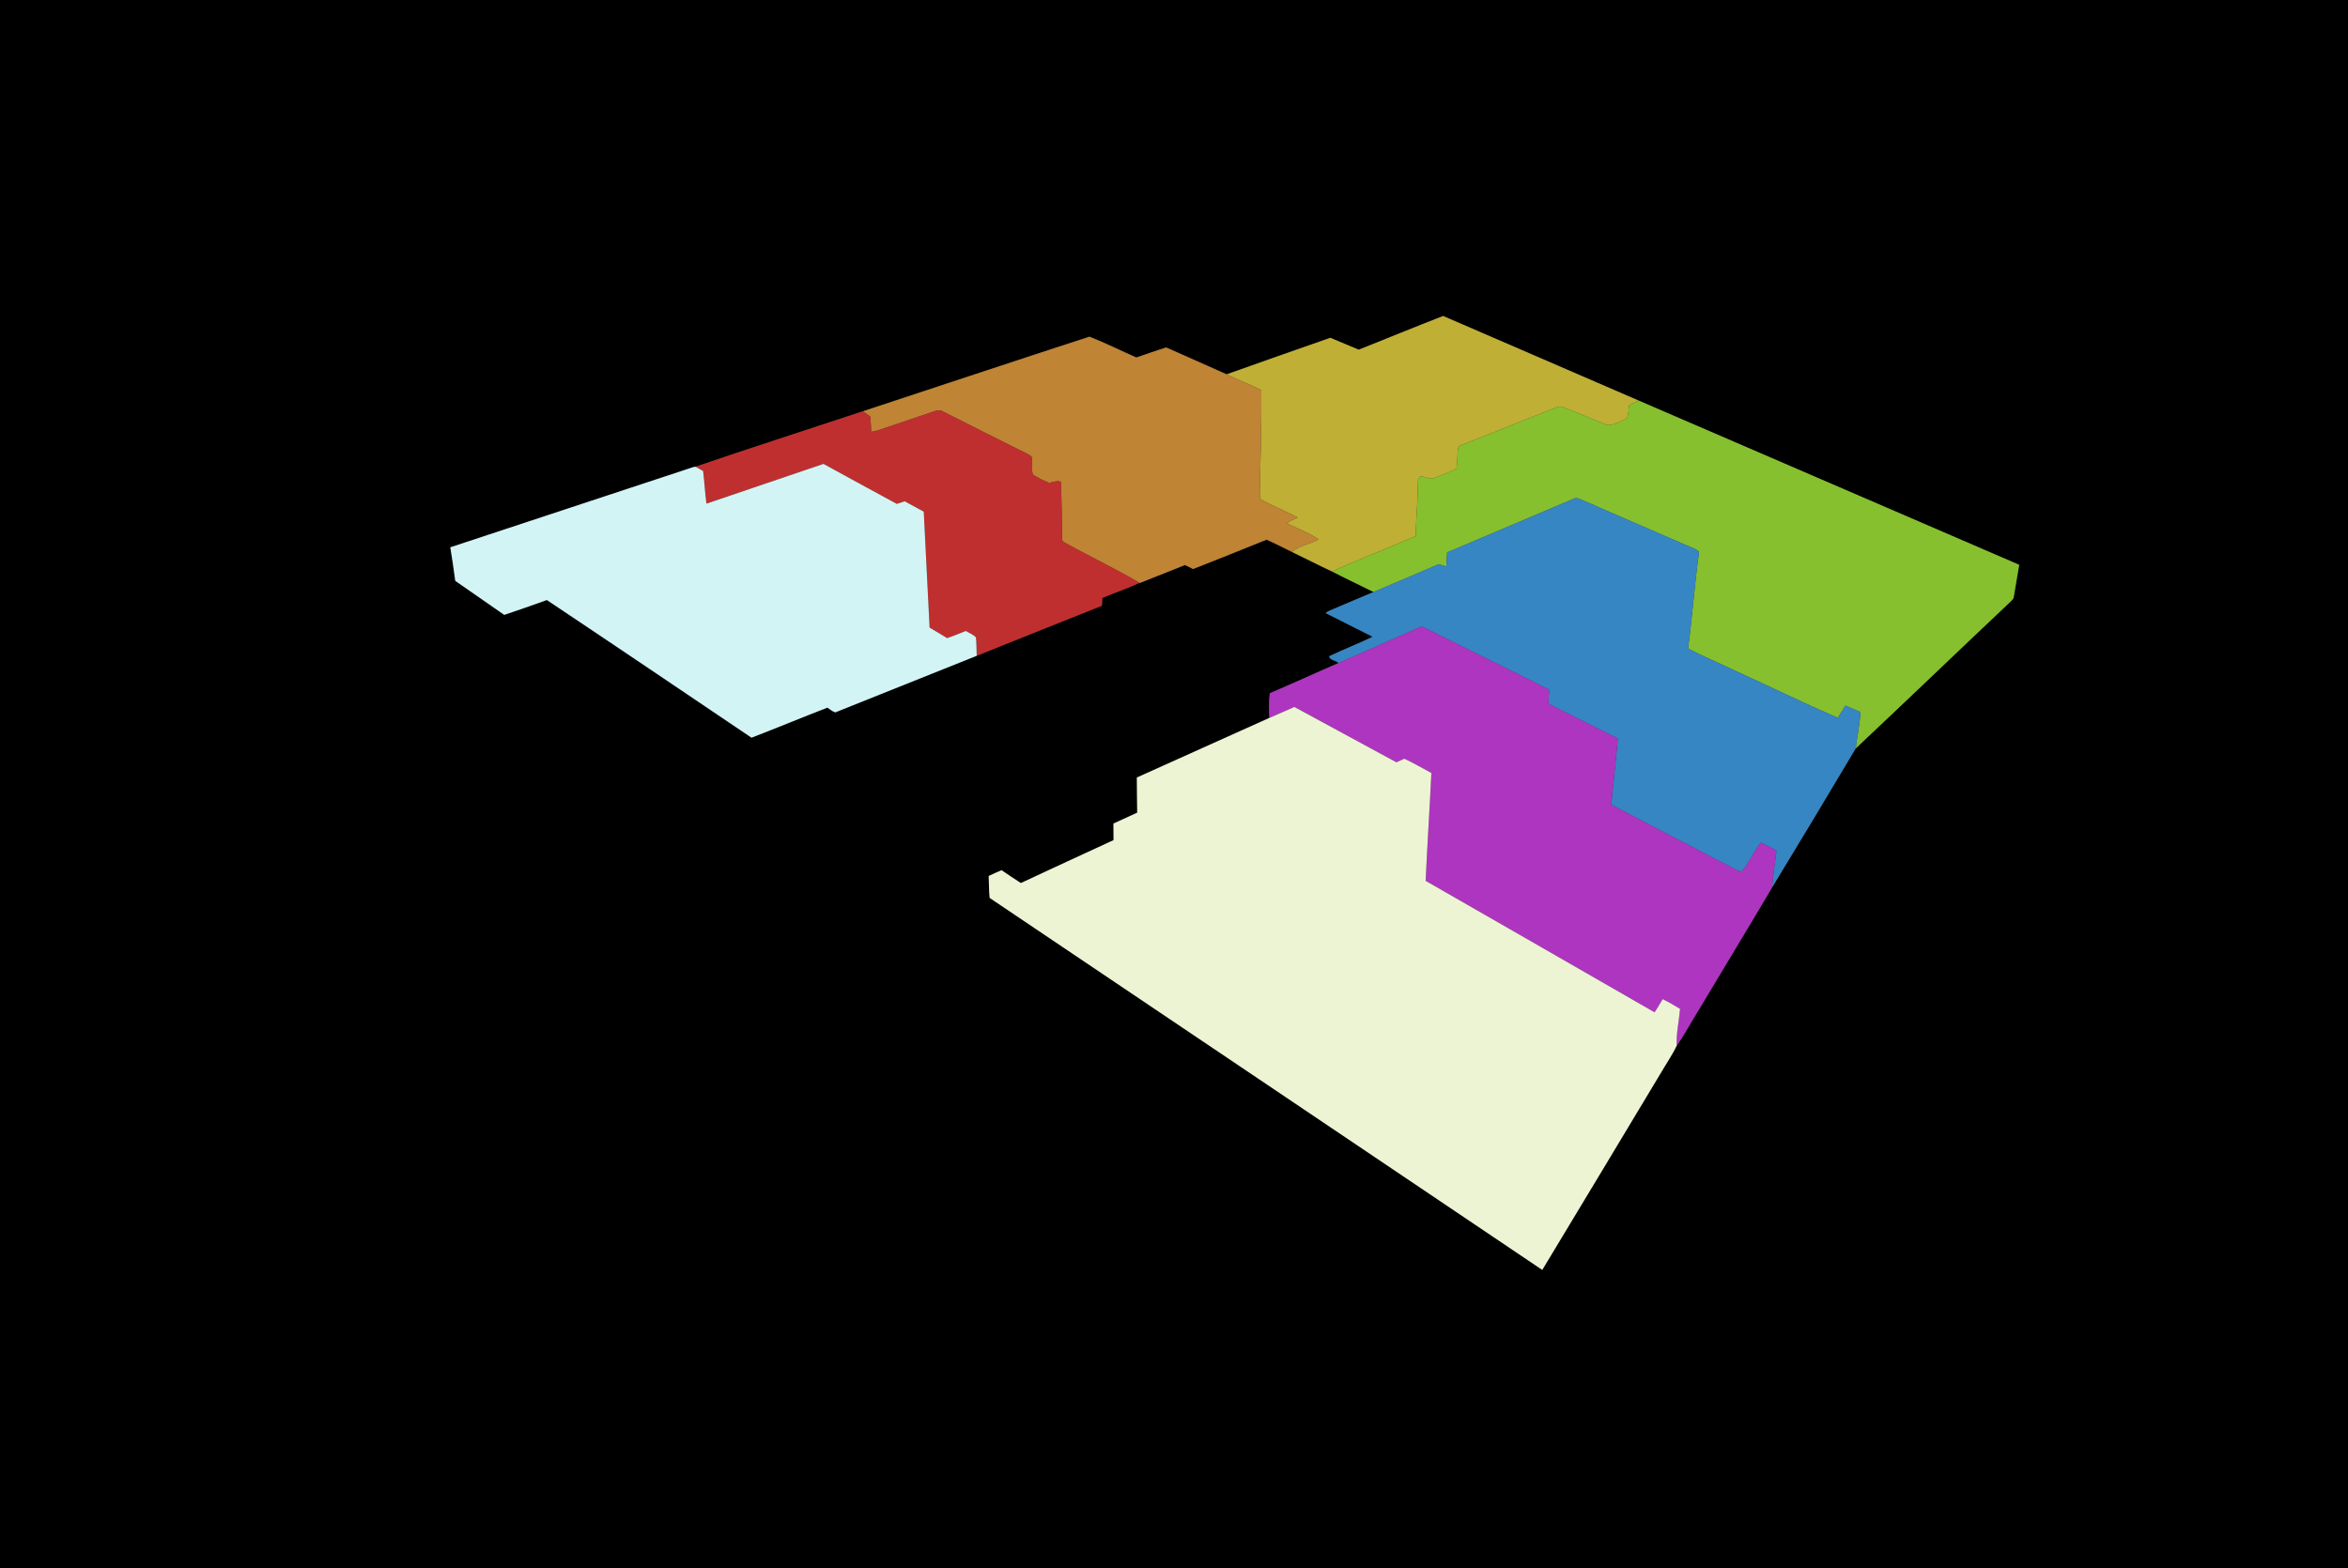 <?xml version="1.0" encoding="utf-8"?>
<!-- Generator: Adobe Illustrator 25.3.1, SVG Export Plug-In . SVG Version: 6.00 Build 0)  -->
<svg version="1.1" id="Layer_1" xmlns="http://www.w3.org/2000/svg" xmlns:xlink="http://www.w3.org/1999/xlink" x="0px" y="0px"
	 viewBox="0 0 1500 1002" style="enable-background:new 0 0 1500 1002;" xml:space="preserve">
<rect x="0" y="0" width="1500" height="1002" fill="#333333" stroke="none"/>
<style type="text/css">
	.st0{fill:#BFAF35;}
	.st1{fill:#BF8434;}
	.st2{fill:#86C02E;}
	.st3{fill:#BF2F2F;}
	.st4{fill:#D2F4F5;}
	.st5{fill:#3686C3;}
	.st6{fill:#AE35C0;}
	.st7{fill:#EDF4D3;}
</style>
<g>
	<g>
		<path d="M0,0h1500v1002H0V0z M868.02,223.47c-6.05-2.56-12.13-5.02-18.16-7.6c-22.1,7.72-44.19,15.48-66.24,23.34
			c-12.8-5.84-25.75-11.37-38.58-17.16c-6.41,1.96-12.72,4.26-19.08,6.4c-10-4.38-19.81-9.27-29.95-13.3
			c-48.3,15.7-96.51,31.75-144.75,47.66c-35.64,11.82-71.41,23.28-106.92,35.43c-1.7,0.18-3.27,0.89-4.87,1.39
			c-50.58,16.76-101.21,33.35-151.79,50.12c1.18,7.12,2.22,14.28,3.18,21.44c10.39,7.28,20.87,14.45,31.27,21.73
			c9.12-3.01,18.17-6.26,27.22-9.49c43.69,29.16,87.21,58.59,130.75,87.97c16.21-6.27,32.27-12.93,48.47-19.2
			c1.67,1.02,3.16,2.51,5.1,3.01c30.12-11.99,60.19-24.12,90.3-36.15c26.67-10.64,53.29-21.42,79.98-31.99
			c0.14-1.65,0.23-3.3,0.28-4.95c7.85-3.35,15.99-6.03,23.7-9.68l0.19,0.12c9.65-3.78,19.27-7.66,28.9-11.49
			c1.73,0.79,3.43,1.65,5.11,2.58c15.72-6.14,31.36-12.49,47.01-18.79c5.46,2.39,10.73,5.2,16.1,7.79
			c8.62,4.12,17.09,8.57,25.76,12.57c8.74,4.5,17.64,8.71,26.45,13.09c-8.7,3.56-17.28,7.4-25.96,11.01
			c-1.62,0.67-3.3,1.27-4.61,2.46c10.02,5.01,19.97,10.15,30,15.13c-9.09,4.4-18.52,8.08-27.66,12.38c-0.2,2.52,4.39,2.76,5.9,4.4
			c-14.7,6.31-29.21,13.06-43.93,19.31c-0.63,5.22-0.54,10.53-0.29,15.78c-28.19,12.74-56.45,25.32-84.63,38.08
			c0.11,7.49,0.06,14.97,0.22,22.46c-5.04,2.35-10.12,4.62-15.17,6.96c-0.01,3.52,0.06,7.05,0.06,10.59
			c-19.76,9.1-39.51,18.22-59.22,27.43c-4.1-2.76-8.28-5.37-12.33-8.2c-2.78,1.14-5.5,2.41-8.21,3.68
			c0.19,4.67,0.14,9.35,0.61,14.01c117.69,79.22,235.4,158.42,353.03,237.72c25.16-41.6,50.16-83.3,75.21-124.96
			c3.53-6.12,7.63-11.94,10.67-18.32c4.96-6.89,8.86-14.51,13.4-21.69c15.8-26.48,31.86-52.82,47.53-79.38
			c17.97-29.52,35.76-59.19,53.44-88.89c33.13-31.1,65.86-62.63,98.92-93.81c0.9-0.94,2.08-1.87,2.1-3.31
			c1.07-6.75,2.39-13.46,3.43-20.22c-81.07-34.99-162.11-70.03-243.19-104.99c-41.59-18.06-83.25-35.96-124.84-54.01
			C903.89,208.93,886,216.31,868.02,223.47z"/>
	</g>
</g>
<g>
	<path class="st0" d="M868.02,223.47c17.98-7.16,35.87-14.54,53.91-21.54c41.59,18.05,83.25,35.95,124.84,54.01
		c-2.02,1.02-4.04,2.02-6.06,3.02c-0.41,2.77-0.19,5.76-1.33,8.35c-3.86,1.84-7.93,4.21-12.23,4.4
		c-9.55-3.67-18.94-7.81-28.51-11.47c-2.18-1.07-4.45,0.21-6.5,0.91c-17.82,7.2-35.71,14.2-53.55,21.33
		c-2.31,1.04-5.08,1.45-6.93,3.24c-0.87,4.52-0.31,9.2-1.27,13.71c-4.36,2.58-9.33,4.01-13.99,5.98c-2.99,1.42-5.87-0.99-8.86-0.97
		c-2.36,1.2-1.44,4.46-1.83,6.62c0.11,10.5-1.24,20.94-1.22,31.44c-17.7,7.85-35.89,14.63-53.49,22.72
		c-8.67-4-17.14-8.45-25.76-12.57c4.93-4.02,11.56-4.9,17.07-7.92c-6.2-4.43-13.55-6.98-20.36-10.35c2.22-1.45,4.59-2.63,7.05-3.63
		c-7.36-4.12-15.32-7.06-22.69-11.14c-2.09-1.02-1.33-3.73-1.52-5.57c0.51-21.59,1.16-43.17,1.02-64.75
		c-7.26-3.67-14.92-6.45-22.19-10.08c22.05-7.86,44.14-15.62,66.24-23.34C855.89,218.45,861.97,220.91,868.02,223.47z"/>
</g>
<g>
	<path class="st1" d="M551.26,262.81c48.24-15.91,96.45-31.96,144.75-47.66c10.14,4.03,19.95,8.92,29.95,13.3
		c6.36-2.14,12.67-4.44,19.08-6.4c12.83,5.79,25.78,11.32,38.58,17.16c7.27,3.63,14.93,6.41,22.19,10.08
		c0.14,21.58-0.51,43.16-1.02,64.75c0.19,1.84-0.57,4.55,1.52,5.57c7.37,4.08,15.33,7.02,22.69,11.14c-2.46,1-4.83,2.18-7.05,3.63
		c6.81,3.37,14.16,5.92,20.36,10.35c-5.51,3.02-12.14,3.9-17.07,7.92c-5.37-2.59-10.64-5.4-16.1-7.79
		c-15.65,6.3-31.29,12.65-47.01,18.79c-1.68-0.93-3.38-1.79-5.11-2.58c-9.63,3.83-19.25,7.71-28.9,11.49l-0.19-0.12
		c-15.55-9.16-31.93-16.88-47.69-25.68c-1.08-0.55-2-1.4-1.71-2.73c-0.09-12.02-0.39-24.04-0.75-36.05
		c-2.55-1.22-5.13,0.38-7.72,0.51c-3.57-1.42-7.08-3.13-10.27-5.28c-0.95-3.65-0.06-7.53-0.7-11.23c-0.82-0.94-1.96-1.47-3-2.05
		c-18.03-8.91-35.95-18.02-53.9-27.09c-1.94-1.29-4.16-0.36-6.14,0.26c-11.46,3.94-22.98,7.72-34.43,11.66
		c-1.68,0.54-3.4,0.88-5.11,1.21c-0.07-3.29-0.26-6.56-0.56-9.83C554.37,265.04,552.81,263.92,551.26,262.81z"/>
</g>
<g>
	<path class="st2" d="M1046.77,255.94c81.08,34.96,162.12,70,243.19,104.99c-1.04,6.76-2.36,13.47-3.43,20.22
		c-0.02,1.44-1.2,2.37-2.1,3.31c-33.06,31.18-65.79,62.71-98.92,93.81c0.94-7.76,2.63-15.45,3.03-23.26
		c-3.22-1.35-6.36-2.85-9.6-4.1c-1.67,2.58-3.31,5.17-4.81,7.85c-22.07-9.57-43.72-20.14-65.62-30.13
		c-9.98-4.85-20.32-8.99-30.11-14.23c2.8-20.55,4.12-41.3,7.07-61.82c-2.34-2-5.3-2.91-8.06-4.11
		c-22.72-9.92-45.53-19.66-68.24-29.61c-1.21-0.54-2.55-0.85-3.76-0.18c-26.99,11.4-53.9,22.98-80.9,34.33c-0.16,3-0.32,6-0.57,9
		c-1.65-0.47-3.28-0.94-4.9-1.43c-13.87,5.89-27.69,11.91-41.59,17.73c-8.81-4.38-17.71-8.59-26.45-13.09
		c17.6-8.09,35.79-14.87,53.49-22.72c-0.02-10.5,1.33-20.94,1.22-31.44c0.39-2.16-0.53-5.42,1.83-6.62
		c2.99-0.02,5.87,2.39,8.86,0.97c4.66-1.97,9.63-3.4,13.99-5.98c0.96-4.51,0.4-9.19,1.27-13.71c1.85-1.79,4.62-2.2,6.93-3.24
		c17.84-7.13,35.73-14.13,53.55-21.33c2.05-0.7,4.32-1.98,6.5-0.91c9.57,3.66,18.96,7.8,28.51,11.47c4.3-0.19,8.37-2.56,12.23-4.4
		c1.14-2.59,0.92-5.58,1.33-8.35C1042.73,257.96,1044.75,256.96,1046.77,255.94z"/>
</g>
<g>
	<path class="st3" d="M596.05,263.1c1.98-0.62,4.2-1.55,6.14-0.26c17.95,9.07,35.87,18.18,53.9,27.09c1.04,0.58,2.18,1.11,3,2.05
		c0.64,3.7-0.25,7.58,0.7,11.23c3.19,2.15,6.7,3.86,10.27,5.28c2.59-0.13,5.17-1.73,7.72-0.51c0.36,12.01,0.66,24.03,0.75,36.05
		c-0.29,1.33,0.63,2.18,1.71,2.73c15.76,8.8,32.14,16.52,47.69,25.68c-7.71,3.65-15.85,6.33-23.7,9.68
		c-0.05,1.65-0.14,3.3-0.28,4.95c-26.69,10.57-53.31,21.35-79.98,31.99c-0.22-3.93-0.04-7.89-0.51-11.79
		c-1.8-1.83-4.31-2.74-6.46-4.07c-3.98,1.52-7.88,3.23-11.92,4.58c-3.69-2.32-7.49-4.45-11.22-6.7c-1.19-24.7-2.53-49.39-3.73-74.09
		c-4.03-2.26-8.12-4.42-12.17-6.65c-1.69,0.54-3.36,1.11-5.03,1.67c-15.68-8.4-31.23-17.06-46.85-25.57
		c-24.92,8.49-49.86,16.9-74.76,25.41c-0.93-6.92-1.31-13.9-2.13-20.83c-1.62-0.94-3.21-1.9-4.85-2.78
		c35.51-12.15,71.28-23.61,106.92-35.43c1.55,1.11,3.11,2.23,4.69,3.33c0.3,3.27,0.49,6.54,0.56,9.83c1.71-0.33,3.43-0.67,5.11-1.21
		C573.07,270.82,584.59,267.04,596.05,263.1z"/>
</g>
<g>
	<path class="st4" d="M451.32,321.85c24.9-8.51,49.84-16.92,74.76-25.41c15.62,8.51,31.17,17.17,46.85,25.57
		c1.67-0.56,3.34-1.13,5.03-1.67c4.05,2.23,8.14,4.39,12.17,6.65c1.2,24.7,2.54,49.39,3.73,74.09c3.73,2.25,7.53,4.38,11.22,6.7
		c4.04-1.35,7.94-3.06,11.92-4.58c2.15,1.33,4.66,2.24,6.46,4.07c0.47,3.9,0.29,7.86,0.51,11.79
		c-30.11,12.03-60.18,24.16-90.3,36.15c-1.94-0.5-3.43-1.99-5.1-3.01c-16.2,6.27-32.26,12.93-48.47,19.2
		c-43.54-29.38-87.06-58.81-130.75-87.97c-9.05,3.23-18.1,6.48-27.22,9.49c-10.4-7.28-20.88-14.45-31.27-21.73
		c-0.96-7.16-2-14.32-3.18-21.44c50.58-16.77,101.21-33.36,151.79-50.12c1.6-0.5,3.17-1.21,4.87-1.39c1.64,0.88,3.23,1.84,4.85,2.78
		C450.01,307.95,450.39,314.93,451.32,321.85z"/>
</g>
<g>
	<path class="st5" d="M1005.41,318.68c1.21-0.67,2.55-0.36,3.76,0.18c22.71,9.95,45.52,19.69,68.24,29.61
		c2.76,1.2,5.72,2.11,8.06,4.11c-2.95,20.52-4.27,41.27-7.07,61.82c9.79,5.24,20.13,9.38,30.11,14.23
		c21.9,9.99,43.55,20.56,65.62,30.13c1.5-2.68,3.14-5.27,4.81-7.85c3.24,1.25,6.38,2.75,9.6,4.1c-0.4,7.81-2.09,15.5-3.03,23.26
		c-17.68,29.7-35.47,59.37-53.44,88.89c0.52-7.88,1.96-15.66,2.8-23.51c-3.24-1.95-6.64-3.6-10.03-5.22
		c-4.46,5.84-7.37,12.88-12.1,18.42c-3.3-0.1-5.98-2.52-8.91-3.78c-24.84-12.92-49.72-25.79-74.49-38.84
		c1.29-14.1,3.03-28.16,4.15-42.28c-14.73-7.42-29.5-14.77-44.24-22.14c0.06-3.03,0.2-6.05,0.4-9.06
		c-26.04-13.3-52.42-25.92-78.52-39.09c-1.3-0.44-2.73-1.7-4.1-0.86c-17.33,7.57-34.54,15.42-51.91,22.89
		c-1.51-1.64-6.1-1.88-5.9-4.4c9.14-4.3,18.57-7.98,27.66-12.38c-10.03-4.98-19.98-10.12-30-15.13c1.31-1.19,2.99-1.79,4.61-2.46
		c8.68-3.61,17.26-7.45,25.96-11.01c13.9-5.82,27.72-11.84,41.59-17.73c1.62,0.49,3.25,0.96,4.9,1.43c0.25-3,0.41-6,0.57-9
		C951.51,341.66,978.42,330.08,1005.41,318.68z"/>
</g>
<g>
	<path class="st6" d="M855.12,423.69c17.37-7.47,34.58-15.32,51.91-22.89c1.37-0.84,2.8,0.42,4.1,0.86
		c26.1,13.17,52.48,25.79,78.52,39.09c-0.2,3.01-0.34,6.03-0.4,9.06c14.74,7.37,29.51,14.72,44.24,22.14
		c-1.12,14.12-2.86,28.18-4.15,42.28c24.77,13.05,49.65,25.92,74.49,38.84c2.93,1.26,5.61,3.68,8.91,3.78
		c4.73-5.54,7.64-12.58,12.1-18.42c3.39,1.62,6.79,3.27,10.03,5.22c-0.84,7.85-2.28,15.63-2.8,23.51
		c-15.67,26.56-31.73,52.9-47.53,79.38c-4.54,7.18-8.44,14.8-13.4,21.69c-0.36-7.84,1.49-15.69,2.16-23.52
		c-3.63-2.21-7.29-4.38-11.11-6.23c-1.63,2.86-3.39,5.65-5.16,8.42c-48.8-27.94-97.45-56.12-146.27-84.02
		c1.04-22.98,2.57-45.94,3.66-68.92c-5.77-3.03-11.35-6.4-17.26-9.13c-1.69,0.78-3.39,1.54-5.08,2.3
		c-21.72-11.81-43.44-23.62-65.2-35.37c-5.37,2.25-10.61,4.79-15.98,7.02c-0.25-5.25-0.34-10.56,0.29-15.78
		C825.91,436.75,840.42,430,855.12,423.69z"/>
</g>
<g>
	<path class="st7" d="M810.9,458.78c5.37-2.23,10.61-4.77,15.98-7.02c21.76,11.75,43.48,23.56,65.2,35.37
		c1.69-0.76,3.39-1.52,5.08-2.3c5.91,2.73,11.49,6.1,17.26,9.13c-1.09,22.98-2.62,45.94-3.66,68.92
		c48.82,27.9,97.47,56.08,146.27,84.02c1.77-2.77,3.53-5.56,5.16-8.42c3.82,1.85,7.48,4.02,11.11,6.23
		c-0.67,7.83-2.52,15.68-2.16,23.52c-3.04,6.38-7.14,12.2-10.67,18.32c-25.05,41.66-50.05,83.36-75.21,124.96
		c-117.63-79.3-235.34-158.5-353.03-237.72c-0.47-4.66-0.42-9.34-0.61-14.01c2.71-1.27,5.43-2.54,8.21-3.68
		c4.05,2.83,8.23,5.44,12.33,8.2c19.71-9.21,39.46-18.33,59.22-27.43c0-3.54-0.07-7.07-0.06-10.59c5.05-2.34,10.13-4.61,15.17-6.96
		c-0.16-7.49-0.11-14.97-0.22-22.46C754.45,484.1,782.71,471.52,810.9,458.78z"/>
</g>
</svg>
